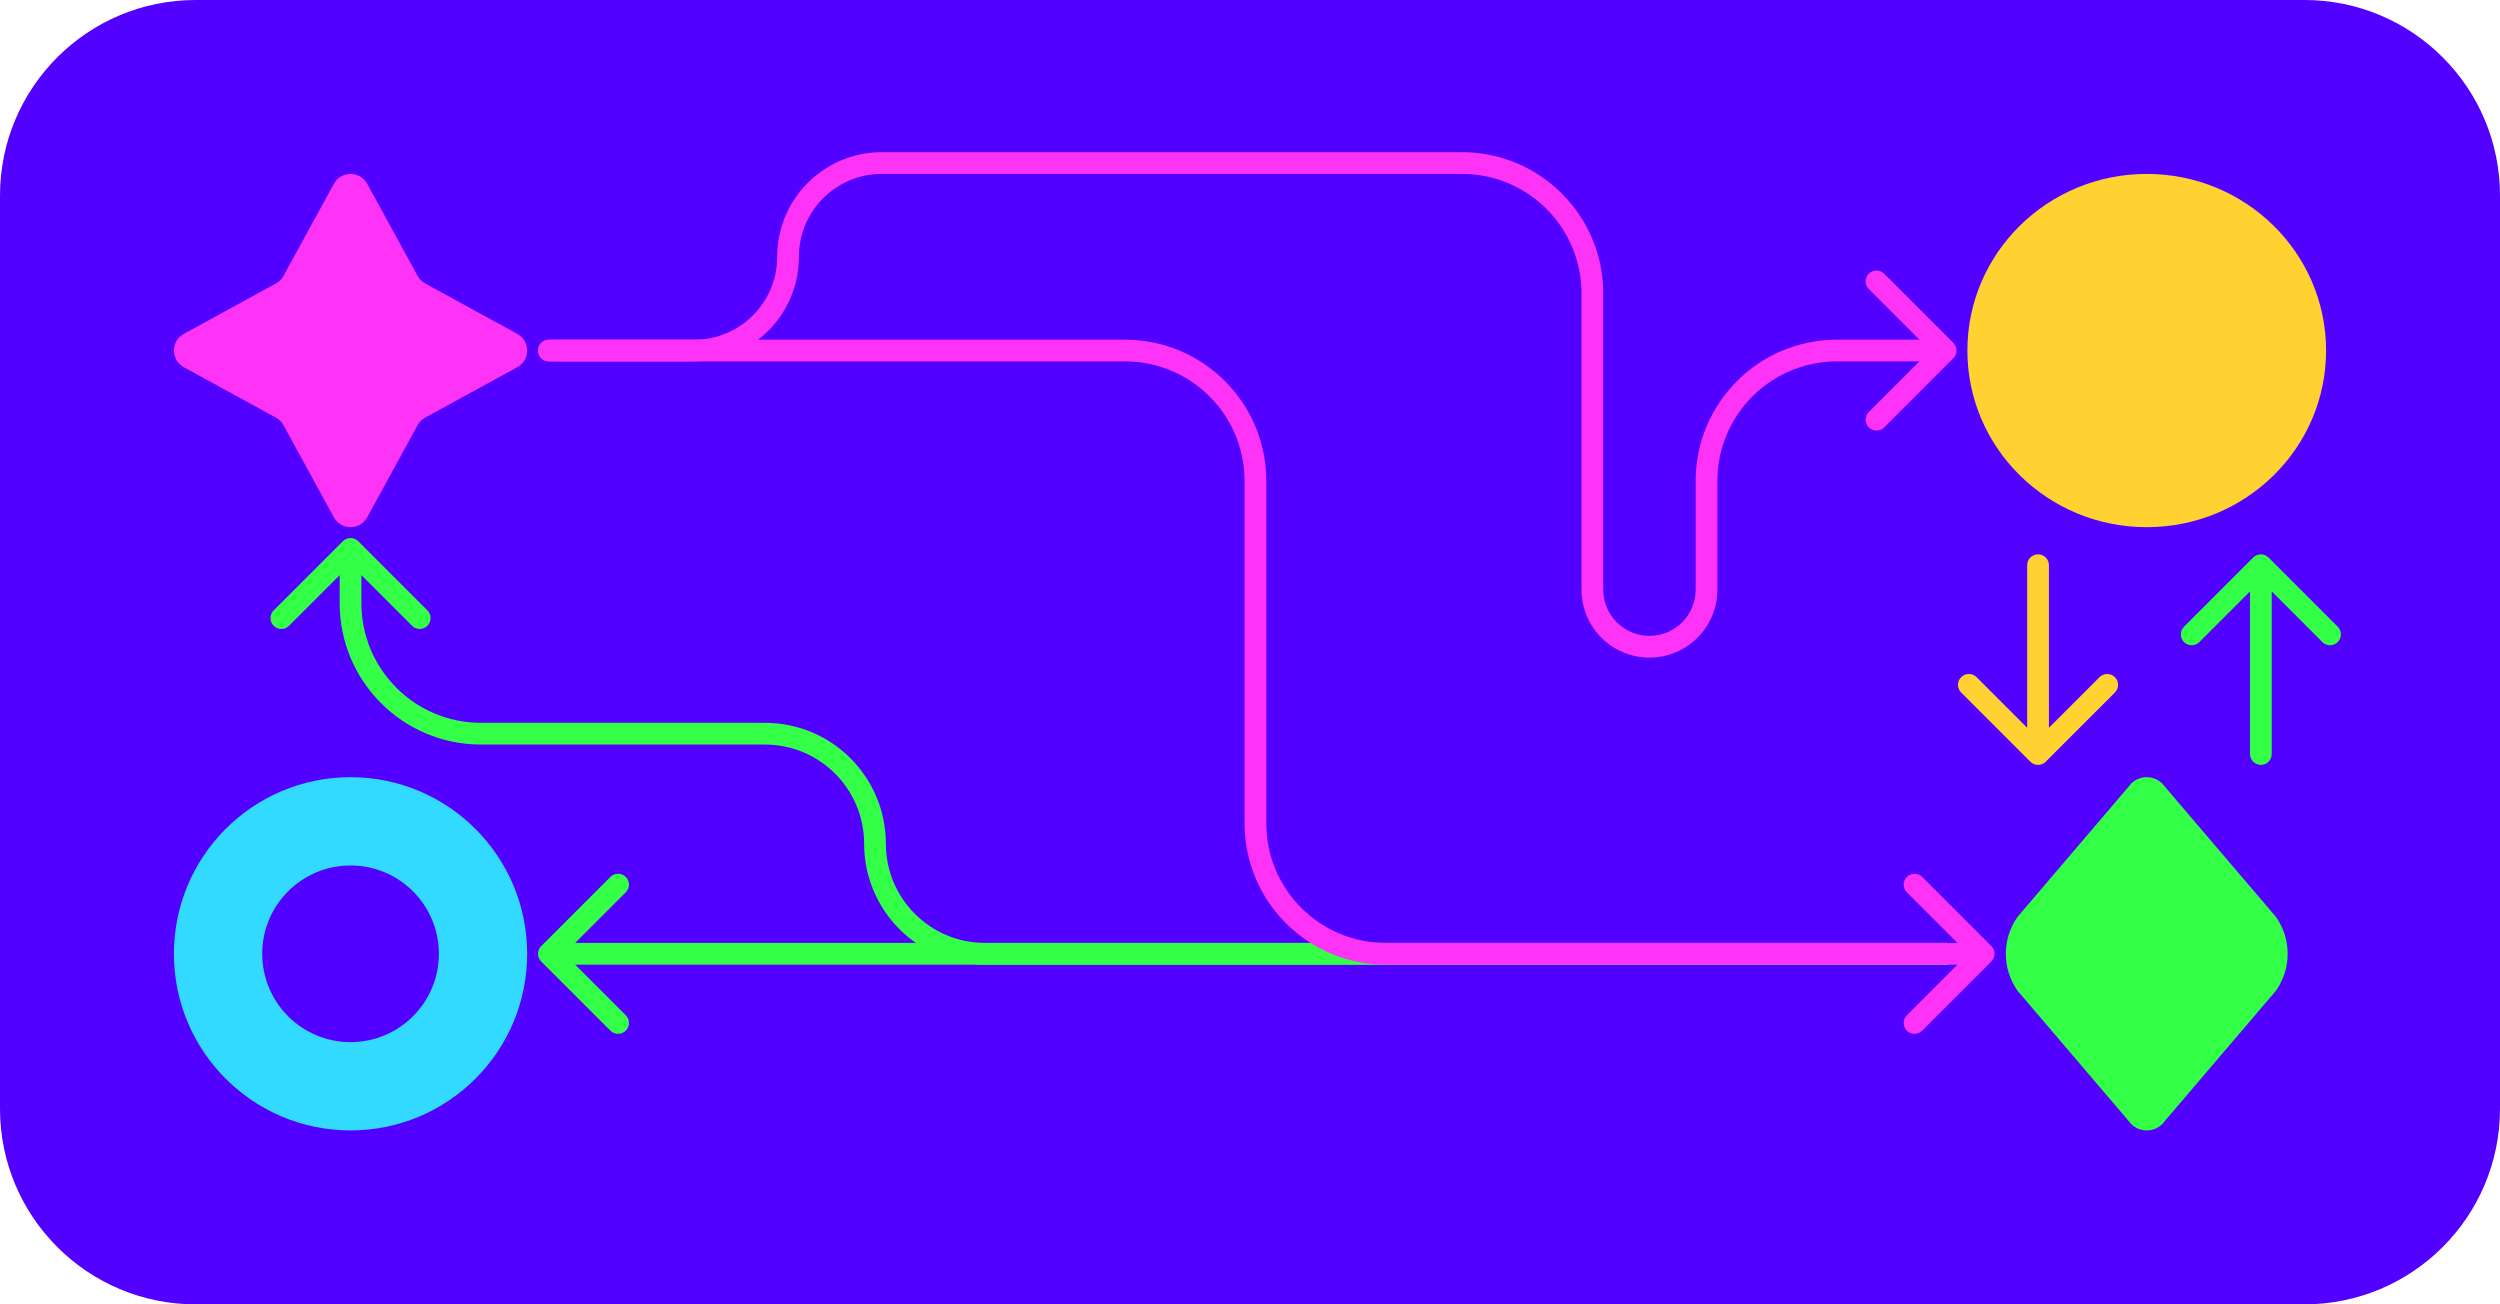 <svg width="460" height="240" viewBox="0 0 460 240" fill="none" xmlns="http://www.w3.org/2000/svg">
<g clip-path="url(#clip0_719_13436)">
<path d="M424 0H36C16.118 0 0 16.118 0 36V204C0 223.882 16.118 240 36 240H424C443.882 240 460 223.882 460 204V36C460 16.118 443.882 0 424 0Z" fill="#5200FF"/>
<path d="M61.431 33.819C62.758 31.393 66.242 31.393 67.569 33.819L76.84 50.77C77.16 51.357 77.643 51.839 78.23 52.16L95.18 61.431C97.606 62.758 97.606 66.242 95.18 67.569L78.23 76.839C77.643 77.16 77.16 77.643 76.84 78.23L67.569 95.18C66.242 97.606 62.758 97.606 61.431 95.18L52.16 78.23C51.84 77.643 51.357 77.16 50.77 76.839L33.819 67.569C31.393 66.242 31.393 62.758 33.819 61.431L50.77 52.16C51.357 51.839 51.84 51.357 52.16 50.77L61.431 33.819Z" fill="#FF32F7"/>
<path d="M395 97C413.225 97 428 82.449 428 64.5C428 46.551 413.225 32 395 32C376.775 32 362 46.551 362 64.5C362 82.449 376.775 97 395 97Z" fill="#FFD232"/>
<path d="M391.682 144.724C393.282 142.425 396.718 142.425 398.318 144.724L418.804 168.742C421.637 172.813 421.637 178.187 418.804 182.258L398.318 206.276C396.718 208.575 393.282 208.575 391.682 206.276L371.196 182.258C368.363 178.187 368.363 172.813 371.196 168.742L391.682 144.724Z" fill="#32FF46"/>
<path fill-rule="evenodd" clip-rule="evenodd" d="M64.5 208C82.449 208 97 193.449 97 175.5C97 157.551 82.449 143 64.5 143C46.551 143 32 157.551 32 175.5C32 193.449 46.551 208 64.5 208ZM64.5 191.75C73.475 191.75 80.75 184.475 80.75 175.5C80.75 166.525 73.475 159.25 64.5 159.25C55.525 159.25 48.25 166.525 48.25 175.5C48.25 184.475 55.525 191.75 64.5 191.75Z" fill="#32DAFF"/>
<path d="M358 177.5C359.105 177.5 360 176.605 360 175.5C360 174.395 359.105 173.5 358 173.5V177.5ZM99.586 174.086C98.805 174.867 98.805 176.133 99.586 176.914L112.314 189.642C113.095 190.423 114.361 190.423 115.142 189.642C115.923 188.861 115.923 187.595 115.142 186.814L103.828 175.5L115.142 164.186C115.923 163.405 115.923 162.139 115.142 161.358C114.361 160.577 113.095 160.577 112.314 161.358L99.586 174.086ZM358 173.5H101V177.5H358V173.5Z" fill="#32FF46"/>
<path d="M358 177.5C359.105 177.5 360 176.605 360 175.5C360 174.395 359.105 173.5 358 173.5V177.5ZM65.914 99.586C65.133 98.805 63.867 98.805 63.086 99.586L50.358 112.314C49.577 113.095 49.577 114.361 50.358 115.142C51.139 115.923 52.405 115.923 53.186 115.142L64.5 103.828L75.814 115.142C76.595 115.923 77.861 115.923 78.642 115.142C79.423 114.361 79.423 113.095 78.642 112.314L65.914 99.586ZM163 155.25C163 154.145 162.105 153.25 161 153.25C159.895 153.25 159 154.145 159 155.25H163ZM358 173.5H181.25V177.5H358V173.5ZM140.75 133H88.5V137H140.75V133ZM66.5 111V101H62.5V111H66.5ZM88.5 133C76.35 133 66.5 123.15 66.5 111H62.5C62.5 125.359 74.141 137 88.5 137V133ZM163 155.25C163 142.962 153.038 133 140.75 133V137C150.829 137 159 145.171 159 155.25H163ZM181.25 173.5C171.171 173.5 163 165.329 163 155.25H159C159 167.538 168.962 177.5 181.25 177.5V173.5Z" fill="#32FF46"/>
<path d="M377 104C377 102.896 376.105 102 375 102C373.895 102 373 102.896 373 104H377ZM373.586 140.154C374.367 140.935 375.633 140.935 376.414 140.154L389.142 127.427C389.923 126.645 389.923 125.379 389.142 124.598C388.361 123.817 387.095 123.817 386.314 124.598L375 135.912L363.686 124.598C362.905 123.817 361.639 123.817 360.858 124.598C360.077 125.379 360.077 126.645 360.858 127.427L373.586 140.154ZM373 104V138.74H377V104H373Z" fill="#FFD232"/>
<path d="M417.414 102.586C416.633 101.805 415.367 101.805 414.586 102.586L401.858 115.314C401.077 116.095 401.077 117.361 401.858 118.142C402.639 118.923 403.905 118.923 404.686 118.142L416 106.829L427.314 118.142C428.095 118.923 429.361 118.923 430.142 118.142C430.923 117.361 430.923 116.095 430.142 115.314L417.414 102.586ZM414 138.74C414 139.845 414.895 140.74 416 140.74C417.105 140.74 418 139.845 418 138.74H414ZM414 104V138.74H418V104H414Z" fill="#32FF46"/>
<path d="M101 62.5C99.895 62.5 99 63.395 99 64.5C99 65.605 99.895 66.5 101 66.5V62.5ZM359.414 65.914C360.195 65.133 360.195 63.867 359.414 63.086L346.686 50.358C345.905 49.577 344.639 49.577 343.858 50.358C343.077 51.139 343.077 52.405 343.858 53.186L355.172 64.5L343.858 75.814C343.077 76.595 343.077 77.861 343.858 78.642C344.639 79.423 345.905 79.423 346.686 78.642L359.414 65.914ZM303.5 121C304.605 121 305.5 120.105 305.5 119C305.5 117.895 304.605 117 303.5 117V121ZM147 47.25C147 46.145 146.105 45.25 145 45.25C143.895 45.25 143 46.145 143 47.25H147ZM101 66.5H127.75V62.5H101V66.5ZM162.25 32H269V28H162.25V32ZM291 54V108.5H295V54H291ZM316 108.5V88.5H312V108.5H316ZM338 66.5H358V62.5H338V66.5ZM316 88.5C316 76.35 325.85 66.5 338 66.5V62.5C323.641 62.5 312 74.141 312 88.5H316ZM303.5 121C310.404 121 316 115.404 316 108.5H312C312 113.194 308.194 117 303.5 117V121ZM291 108.5C291 115.404 296.596 121 303.5 121V117C298.806 117 295 113.194 295 108.5H291ZM269 32C281.15 32 291 41.85 291 54H295C295 39.641 283.359 28 269 28V32ZM147 47.25C147 38.828 153.828 32 162.25 32V28C151.619 28 143 36.618 143 47.25H147ZM127.75 66.5C138.381 66.5 147 57.882 147 47.25H143C143 55.672 136.172 62.5 127.75 62.5V66.5Z" fill="#FF32F7"/>
<path d="M101 62.5C99.895 62.5 99 63.395 99 64.5C99 65.605 99.895 66.5 101 66.5V62.5ZM366.415 176.915C367.196 176.134 367.196 174.867 366.415 174.086L353.687 161.358C352.906 160.577 351.64 160.577 350.859 161.358C350.078 162.139 350.078 163.406 350.859 164.187L362.172 175.5L350.859 186.814C350.078 187.595 350.078 188.862 350.859 189.643C351.64 190.424 352.906 190.424 353.687 189.643L366.415 176.915ZM101 66.5H207V62.5H101V66.5ZM229 88.5V151.5H233V88.5H229ZM255 177.5H365.001V173.5H255V177.5ZM229 151.5C229 165.86 240.641 177.5 255 177.5V173.5C242.85 173.5 233 163.651 233 151.5H229ZM207 66.5C219.151 66.5 229 76.35 229 88.5H233C233 74.141 221.36 62.5 207 62.5V66.5Z" fill="#FF32F7"/>
</g>
<defs>
<clipPath id="clip0_719_13436">
<rect width="460" height="240" fill="white"/>
</clipPath>
</defs>
</svg>
